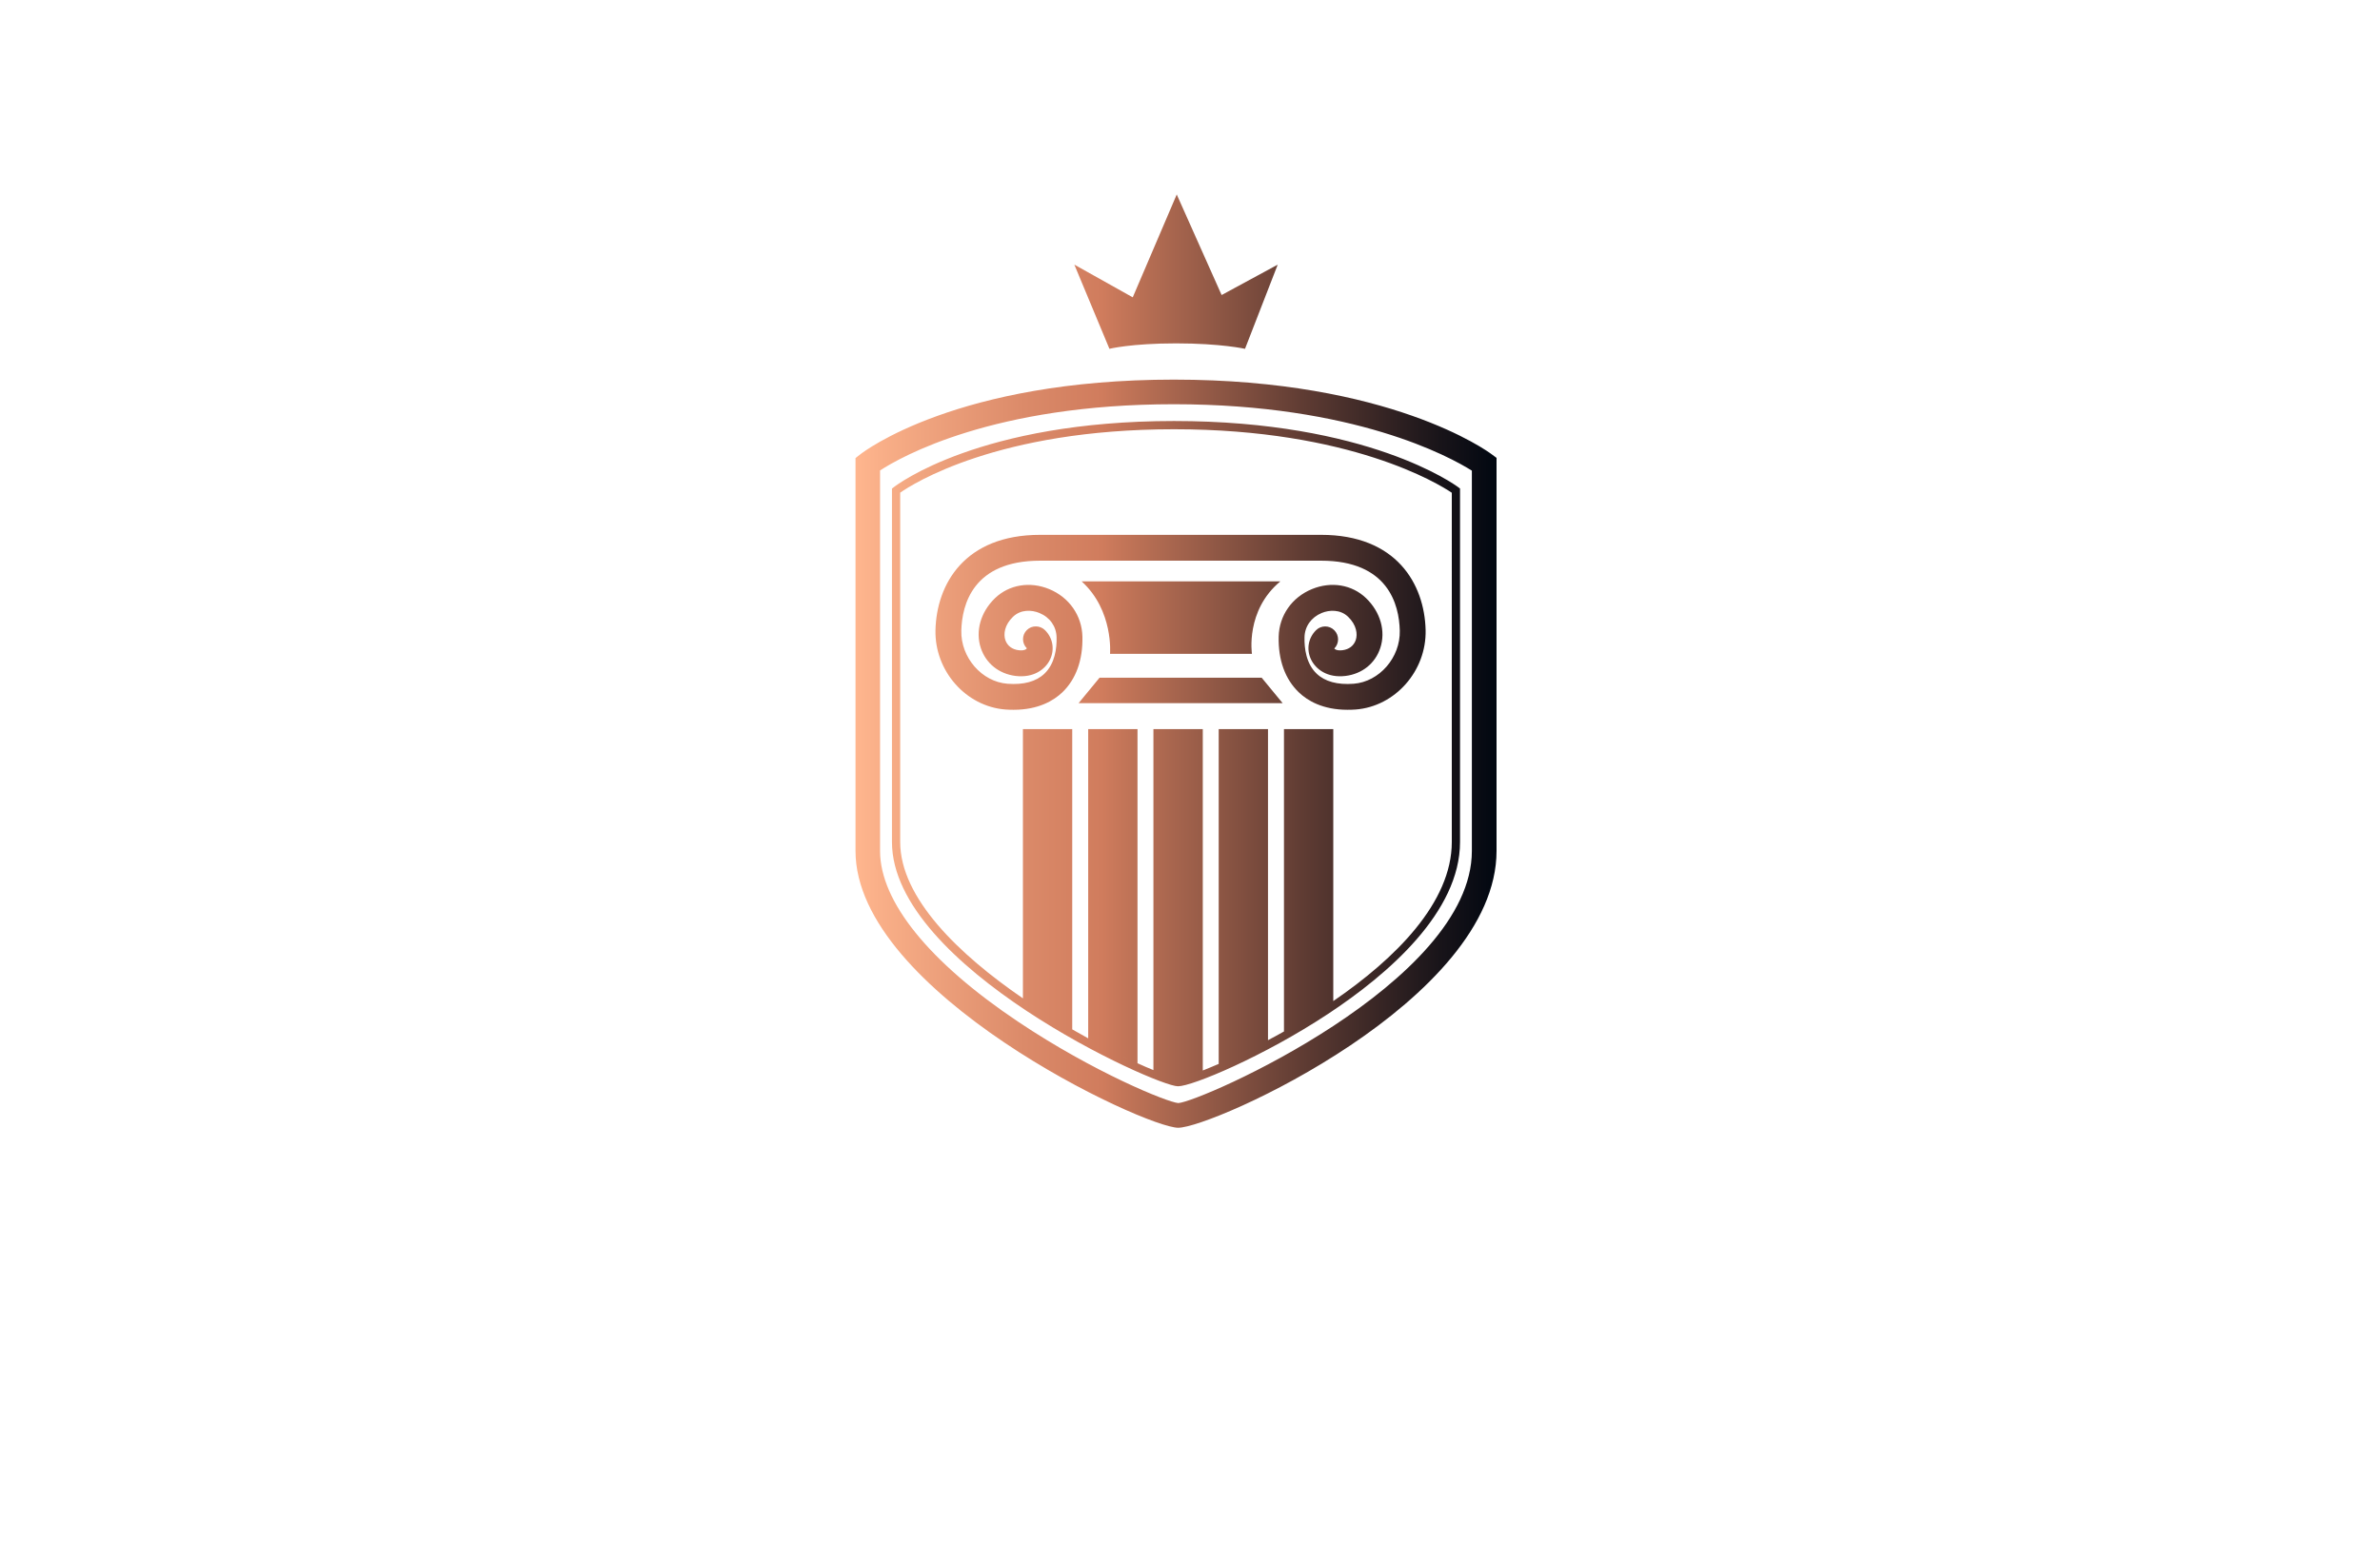 <?xml version="1.0" encoding="utf-8"?>
<!-- Generator: Adobe Illustrator 27.8.1, SVG Export Plug-In . SVG Version: 6.00 Build 0)  -->
<svg version="1.1" xmlns="http://www.w3.org/2000/svg" xmlns:xlink="http://www.w3.org/1999/xlink" x="0px" y="0px"
	 viewBox="0 0 350 230" style="enable-background:new 0 0 350 230;" xml:space="preserve">
<style type="text/css">
	.st0{fill:#F5FFCA;}
	.st1{fill:#FCFFE9;}
	.st2{fill:#CBE5BE;}
	.st3{fill:#CCFDFF;}
	.st4{fill:#FFE4CA;}
	.st5{fill:#CAFFD6;}
	.st6{fill:#FFF5CC;}
	.st7{fill:#001044;}
	.st8{fill:#FFF9DE;}
	.st9{fill:#FFFAD4;}
	.st10{fill:#C7FEFF;}
	.st11{fill:#003F49;}
	.st12{fill:#8E032B;}
	.st13{fill:#87622B;}
	.st14{fill:#83014C;}
	.st15{fill:#B72204;}
	.st16{fill:#015254;}
	.st17{fill:#5B9C40;}
	.st18{fill:#0055B6;}
	.st19{fill-rule:evenodd;clip-rule:evenodd;fill:#3A1D03;}
	.st20{fill-rule:evenodd;clip-rule:evenodd;fill:#723600;}
	.st21{fill:#00438D;}
	.st22{fill:#162E50;}
	.st23{fill:#F6921E;}
	.st24{fill:#00237A;}
	.st25{fill:#563B00;}
	.st26{fill:#00FFB6;}
	.st27{fill:#9500FF;}
	.st28{fill:#440000;}
	.st29{fill:#45EDFF;}
	.st30{fill:#CC7F7F;}
	.st31{fill-rule:evenodd;clip-rule:evenodd;fill:#FFFFFF;}
	.st32{fill-rule:evenodd;clip-rule:evenodd;fill:#DDBC66;}
	.st33{fill-rule:evenodd;clip-rule:evenodd;fill:#041440;}
	.st34{fill-rule:evenodd;clip-rule:evenodd;fill:url(#SVGID_1_);}
	.st35{fill:#041440;}
	.st36{fill-rule:evenodd;clip-rule:evenodd;fill:url(#SVGID_00000065784573065496450270000015948658647072484755_);}
	.st37{fill-rule:evenodd;clip-rule:evenodd;fill:#A47B3E;}
	.st38{fill:#102D56;}
	.st39{fill:#BA9966;}
	.st40{fill:url(#SVGID_00000182502653425283560750000015998750766175166095_);}
	.st41{fill-rule:evenodd;clip-rule:evenodd;fill:url(#SVGID_00000016769815337847701850000007037388440809320849_);}
	.st42{fill:url(#SVGID_00000115508539609205508680000014858642600468300446_);}
	.st43{fill:#6D1B1B;}
	.st44{fill:#E8C052;}
	.st45{fill:#161314;}
	.st46{fill:#BD6A25;}
	.st47{fill:url(#SVGID_00000008150554128703263020000006505195133152517295_);}
	.st48{fill:#E0902C;}
	.st49{fill:#292F38;}
	.st50{fill:#E3B92E;}
	.st51{fill:#252D35;}
	.st52{fill:#C72D2D;}
	.st53{fill:#D8A843;}
	.st54{fill:#1A2655;}
	.st55{fill:#4D479E;}
	.st56{fill:url(#SVGID_00000091702203024267012370000002072220395133177224_);}
	.st57{fill:#A6A8AB;}
	.st58{fill:#0267A3;}
	.st59{fill:url(#SVGID_00000036934845647026537840000017704453736984268960_);}
	.st60{fill:#4B281E;}
	.st61{fill:#1C4D60;}
	.st62{fill:#00324B;}
	.st63{fill:#007DA5;}
	.st64{fill:#FFFFFF;}
	.st65{fill:#FABE0F;}
	.st66{fill:#BC8B0F;}
	.st67{fill:#82D2F5;}
	.st68{fill:#66B2CC;}
	.st69{fill:#71B9D3;}
	.st70{fill:url(#SVGID_00000086663581541637007240000006252152372229079965_);}
	.st71{fill:url(#SVGID_00000083062311029874529950000011868020027513116553_);}
	.st72{fill:url(#SVGID_00000079481007919807537570000013360410806835176621_);}
	.st73{fill:#4D4D4D;}
	.st74{fill:url(#SVGID_00000003813183355937945230000011751493235471112070_);}
	.st75{fill:url(#SVGID_00000074432779083942393150000016862576244563865225_);}
	.st76{fill:url(#SVGID_00000070813525904736454170000009790261767292293249_);}
	.st77{fill:url(#SVGID_00000157281516688914960060000004463781932659691957_);}
	.st78{fill:url(#SVGID_00000171682394095649204800000014960790080312191901_);}
	.st79{fill:#030333;}
	.st80{fill:url(#SVGID_00000170259612135771027170000000050833353311475625_);}
	.st81{fill:url(#SVGID_00000155138145182333137200000011089334836710868099_);}
	.st82{fill:url(#SVGID_00000167393363091078293330000007373220246107076790_);}
	.st83{fill:url(#SVGID_00000134217308790145660970000003441242698239793290_);}
	.st84{fill:url(#SVGID_00000025416545661273574460000009589899604533392034_);}
	.st85{fill:url(#SVGID_00000036253618683457795780000009440105971655809968_);}
	.st86{fill:url(#SVGID_00000137815827635801111760000000931447310978975617_);}
	.st87{fill:url(#SVGID_00000116198376792805041310000013562394237605270951_);}
	.st88{fill:url(#SVGID_00000130623644522691860300000017302686431006860427_);}
	.st89{fill:url(#SVGID_00000024704455664086505600000007750896836073836215_);}
	.st90{fill:url(#SVGID_00000128457568251098898080000017912693599300597389_);}
	.st91{fill:url(#SVGID_00000112611754295809657770000005901548612360445571_);}
	.st92{fill:url(#SVGID_00000107574545875290375610000016095203447418542491_);}
	.st93{fill:url(#SVGID_00000175282369532413994250000009959426559168176027_);}
	.st94{fill:url(#SVGID_00000013885833414003371990000017798045535649118593_);}
	.st95{fill:url(#SVGID_00000161595266374943240090000000944108030297062829_);}
	.st96{fill:url(#SVGID_00000073694286150897915130000014429336892473866373_);}
	.st97{fill:url(#SVGID_00000072994894491162879370000015522428680317391535_);}
	.st98{fill:url(#SVGID_00000052077920884005729140000007671927756601244084_);}
	.st99{fill:url(#SVGID_00000112606984079646319730000016060183099440508832_);}
	.st100{fill:url(#SVGID_00000132058534382034413330000008184029746136862652_);}
	.st101{fill:url(#SVGID_00000168094267323790514200000016370265007683518888_);}
	.st102{fill:url(#SVGID_00000129916580143574800290000006375582646516735896_);}
	.st103{fill:url(#SVGID_00000117677741744443008860000008033521049763427255_);}
	.st104{fill:url(#SVGID_00000178177752111005500810000017589718200320311950_);}
	.st105{fill:url(#SVGID_00000024686760811921638630000012014050671199057280_);}
	.st106{fill:url(#SVGID_00000121972757947771947520000018362373780433890723_);}
	.st107{fill:url(#SVGID_00000047026446638916962750000001751654627890229940_);}
	.st108{fill:url(#SVGID_00000109735611901230345670000004585998389893704380_);}
	.st109{fill:url(#SVGID_00000160876329697762063850000010231123830263311017_);}
	.st110{fill:url(#SVGID_00000162312592248311211730000015681589452984878504_);}
	.st111{fill:url(#SVGID_00000163033860309555899240000005016610584398847365_);}
	.st112{fill:url(#SVGID_00000095337428274539610250000007679118909764949900_);}
	.st113{fill:url(#SVGID_00000114789744028577136650000005405642211340564608_);}
	.st114{fill:url(#SVGID_00000028327575313231297530000014371711404087780742_);}
	.st115{fill:url(#SVGID_00000163033997122579000730000014773065136816762277_);}
	.st116{fill-rule:evenodd;clip-rule:evenodd;fill:#C16A14;}
	.st117{fill-rule:evenodd;clip-rule:evenodd;fill:#BA880C;}
	.st118{fill-rule:evenodd;clip-rule:evenodd;fill:#755914;}
	.st119{fill-rule:evenodd;clip-rule:evenodd;fill:#FABE0F;}
	.st120{fill:#782D2D;}
	.st121{fill:#AA6565;}
	.st122{fill:url(#SVGID_00000078727153908863137040000009150259296469108898_);}
	.st123{fill-rule:evenodd;clip-rule:evenodd;fill:url(#SVGID_00000103232473145069216400000010579449142558459029_);}
	.st124{fill-rule:evenodd;clip-rule:evenodd;fill:url(#SVGID_00000004530947920972963910000011782996731010293691_);}
	.st125{fill-rule:evenodd;clip-rule:evenodd;fill:#9B5E26;}
	.st126{fill-rule:evenodd;clip-rule:evenodd;fill:#683C18;}
	.st127{fill:url(#XMLID_00000163063984247635106460000015878768955642731180_);}
	.st128{fill:#5B0505;}
	.st129{fill:#840808;}
	.st130{fill:#750404;}
	.st131{fill:url(#SVGID_00000080887496141211514640000009832703328087195015_);}
	.st132{fill:url(#SVGID_00000115491353098902364470000002493974080381660828_);}
	.st133{fill:#B5B5B5;}
	.st134{fill:url(#SVGID_00000171719918823830719820000013190304580396117436_);}
	.st135{fill:url(#SVGID_00000165926016608882859930000015582283410777556655_);}
	.st136{fill:#3C5A82;}
	.st137{fill:#44688E;}
	.st138{fill:#11114C;}
	.st139{fill:url(#SVGID_00000049920517759660236540000011603732428293557416_);}
	.st140{fill:#7B7BBF;}
	.st141{fill:#6B6BC6;}
	.st142{fill:#C7C7F9;}
	.st143{fill:#6B6B6B;}
	.st144{fill:#363663;}
	.st145{fill:#0C5977;}
	.st146{fill:#136D89;}
	.st147{fill:#64BCE8;}
	.st148{fill:url(#SVGID_00000102505476331081241400000004049322478676214689_);}
	.st149{fill:url(#SVGID_00000067235856013823292270000017000678830218271933_);}
	.st150{fill:#DC730A;}
	.st151{fill:#F4F4F4;}
	.st152{fill:#A3591D;}
	.st153{fill:#ED9443;}
	.st154{fill:url(#SVGID_00000083789979450796117540000005176334236514193822_);}
	.st155{fill:#4B4BAA;}
	.st156{fill:#5D5D91;}
	.st157{fill:#0F8CB4;}
	.st158{fill:#0A3755;}
</style>
<g id="Layer_1">
</g>
<g id="Layer_2">
</g>
<g id="Layer_3">
</g>
<g id="Layer_4">
</g>
<g id="Layer_5">
</g>
<g id="Layer_6">
</g>
<g id="Layer_7">
</g>
<g id="Layer_8">
</g>
<g id="Layer_9">
</g>
<g id="Layer_10">
</g>
<g id="Layer_11">
</g>
<g id="Layer_12">
</g>
<g id="Layer_13">
</g>
<g id="Layer_14">
</g>
<g id="Layer_15">
	<linearGradient id="SVGID_1_" gradientUnits="userSpaceOnUse" x1="125.802" y1="97.224" x2="220.075" y2="97.224">
		<stop  offset="0" style="stop-color:#FFB68E"/>
		<stop  offset="0.038" style="stop-color:#F9AF88"/>
		<stop  offset="0.264" style="stop-color:#DB8A69"/>
		<stop  offset="0.384" style="stop-color:#D07C5D"/>
		<stop  offset="0.418" style="stop-color:#C37558"/>
		<stop  offset="0.707" style="stop-color:#5C3A32"/>
		<stop  offset="0.906" style="stop-color:#1A151A"/>
		<stop  offset="1" style="stop-color:#010711"/>
	</linearGradient>
	<path style="fill:url(#SVGID_1_);" d="M166.58,43.73l6.47-15.13l6.6,14.79l8.25-4.47l-4.81,12.38c0,0-3.54-0.8-10.14-0.8
		c-6.6,0-9.8,0.8-9.8,0.8l-5.16-12.38L166.58,43.73z M220.08,125.14v-57.8l-0.73-0.54c-0.6-0.45-14.99-10.97-46.73-10.97
		c-31.76,0-45.55,10.55-46.12,11l-0.69,0.54v57.78c0,20.84,42.53,40.71,47.46,40.71C178.36,165.85,220.08,147.15,220.08,125.14z
		 M172.62,59.45c26.55,0,40.61,7.74,43.83,9.77v55.93c0,19.38-39.92,36.9-43.17,37.08c-1.58-0.11-12.44-4.52-23.55-11.96
		c-13.1-8.77-20.31-17.69-20.31-25.12V69.19C132.53,67.17,146.1,59.45,172.62,59.45z M214.71,71.85v51.98
		c0,10.31-10.55,19.44-19.4,25.28c-9.47,6.26-19.98,10.65-22.08,10.65c-3.27,0-42.06-17.58-42.06-35.93V71.86l0.23-0.18
		c0.51-0.4,12.76-9.76,41.25-9.76c28.48,0,41.28,9.35,41.82,9.75L214.71,71.85z M213.5,72.47c-1.89-1.28-14.9-9.34-40.85-9.34
		c-25.94,0-38.46,8.06-40.27,9.33v51.37c0,8.24,8.67,16.57,18.05,23c2.42,1.66,4.88,3.19,7.25,4.56c0.79,0.46,1.58,0.9,2.35,1.32
		c2.67,1.47,5.16,2.71,7.25,3.66c0.85,0.39,1.64,0.73,2.34,1.01c1.84,0.76,3.13,1.17,3.61,1.17c0.47,0,1.77-0.39,3.65-1.11
		c0.7-0.28,1.49-0.6,2.34-0.97c2.09-0.9,4.58-2.07,7.25-3.49c0.77-0.4,1.56-0.83,2.35-1.28c2.38-1.33,4.84-2.83,7.25-4.47
		c9.1-6.22,17.43-14.47,17.43-23.4V72.47z M196.07,107.23v40c-2.41,1.64-4.87,3.14-7.25,4.47v-44.47H196.07z M186.47,107.23v45.75
		c-2.67,1.42-5.16,2.59-7.25,3.49v-49.24H186.47z M176.88,107.23v50.21c-1.88,0.72-3.18,1.11-3.65,1.11c-0.48,0-1.77-0.41-3.61-1.17
		v-50.15H176.88z M167.28,107.23v49.14c-2.09-0.95-4.58-2.19-7.25-3.66v-45.48H167.28z M157.68,107.23v44.16
		c-2.37-1.37-4.83-2.9-7.25-4.56v-39.6H157.68z M188.62,103.41h-30l3.08-3.74h23.84L188.62,103.41z M184.11,96.16h-20.87
		c0,0,0.55-6.37-4.18-10.66h29.23C183.12,89.79,184.11,96.16,184.11,96.16z M209.65,92.66c0.14,6.01-4.48,11.25-10.3,11.69
		c-0.41,0.03-0.8,0.04-1.18,0.04c-3.66,0-5.89-1.35-7.15-2.55c-2.03-1.93-3.06-4.77-2.98-8.22c0.08-3.1,1.95-5.77,4.89-6.98
		c2.84-1.17,5.89-0.66,7.96,1.33c2.12,2.04,2.92,4.86,2.09,7.34c-0.75,2.26-2.65,3.79-5.1,4.1c-2.71,0.33-4.39-1.01-5.06-2.38
		c-0.73-1.48-0.45-3.18,0.71-4.34c0.74-0.74,1.95-0.75,2.69,0c0.74,0.74,0.74,1.94,0,2.69c0.01,0,0.05,0.04,0.1,0.09
		c0.21,0.16,0.62,0.22,1.09,0.16c0.98-0.12,1.68-0.66,1.97-1.51c0.28-0.85,0.13-2.2-1.13-3.41c-1.15-1.11-2.76-1.02-3.88-0.56
		c-1.54,0.64-2.49,1.97-2.53,3.56c-0.04,1.64,0.24,3.9,1.79,5.37c1.22,1.16,3.05,1.66,5.44,1.48c3.77-0.29,6.88-3.86,6.78-7.81
		c-0.09-3.84-1.72-10.29-11.57-10.29h-41.33c-9.85,0-11.48,6.45-11.58,10.29c-0.09,3.95,3.01,7.52,6.79,7.81
		c2.39,0.18,4.21-0.32,5.43-1.48c1.55-1.47,1.83-3.73,1.79-5.36c-0.04-1.6-0.98-2.93-2.53-3.57c-1.12-0.46-2.72-0.55-3.88,0.56
		c-1.26,1.21-1.41,2.56-1.13,3.41c0.29,0.85,0.99,1.39,1.97,1.51c0.48,0.06,0.88,0,1.09-0.16c0.08-0.06,0.1-0.11,0.1-0.13
		c-0.74-0.74-0.74-1.93,0-2.67s1.95-0.72,2.69,0.02c1.16,1.16,1.44,2.86,0.71,4.35c-0.67,1.36-2.35,2.7-5.06,2.37
		c-2.44-0.31-4.35-1.84-5.1-4.1c-0.83-2.48-0.03-5.3,2.09-7.34c2.07-1.99,5.13-2.5,7.97-1.33c2.93,1.21,4.8,3.88,4.88,6.98
		c0.08,3.45-0.95,6.29-2.97,8.22c-1.27,1.2-3.5,2.55-7.16,2.55c-0.38,0-0.77-0.01-1.18-0.04c-5.82-0.44-10.44-5.68-10.3-11.69
		c0.17-6.77,4.3-14,15.38-14h41.33C205.36,78.66,209.48,85.89,209.65,92.66z"/>
</g>
</svg>
